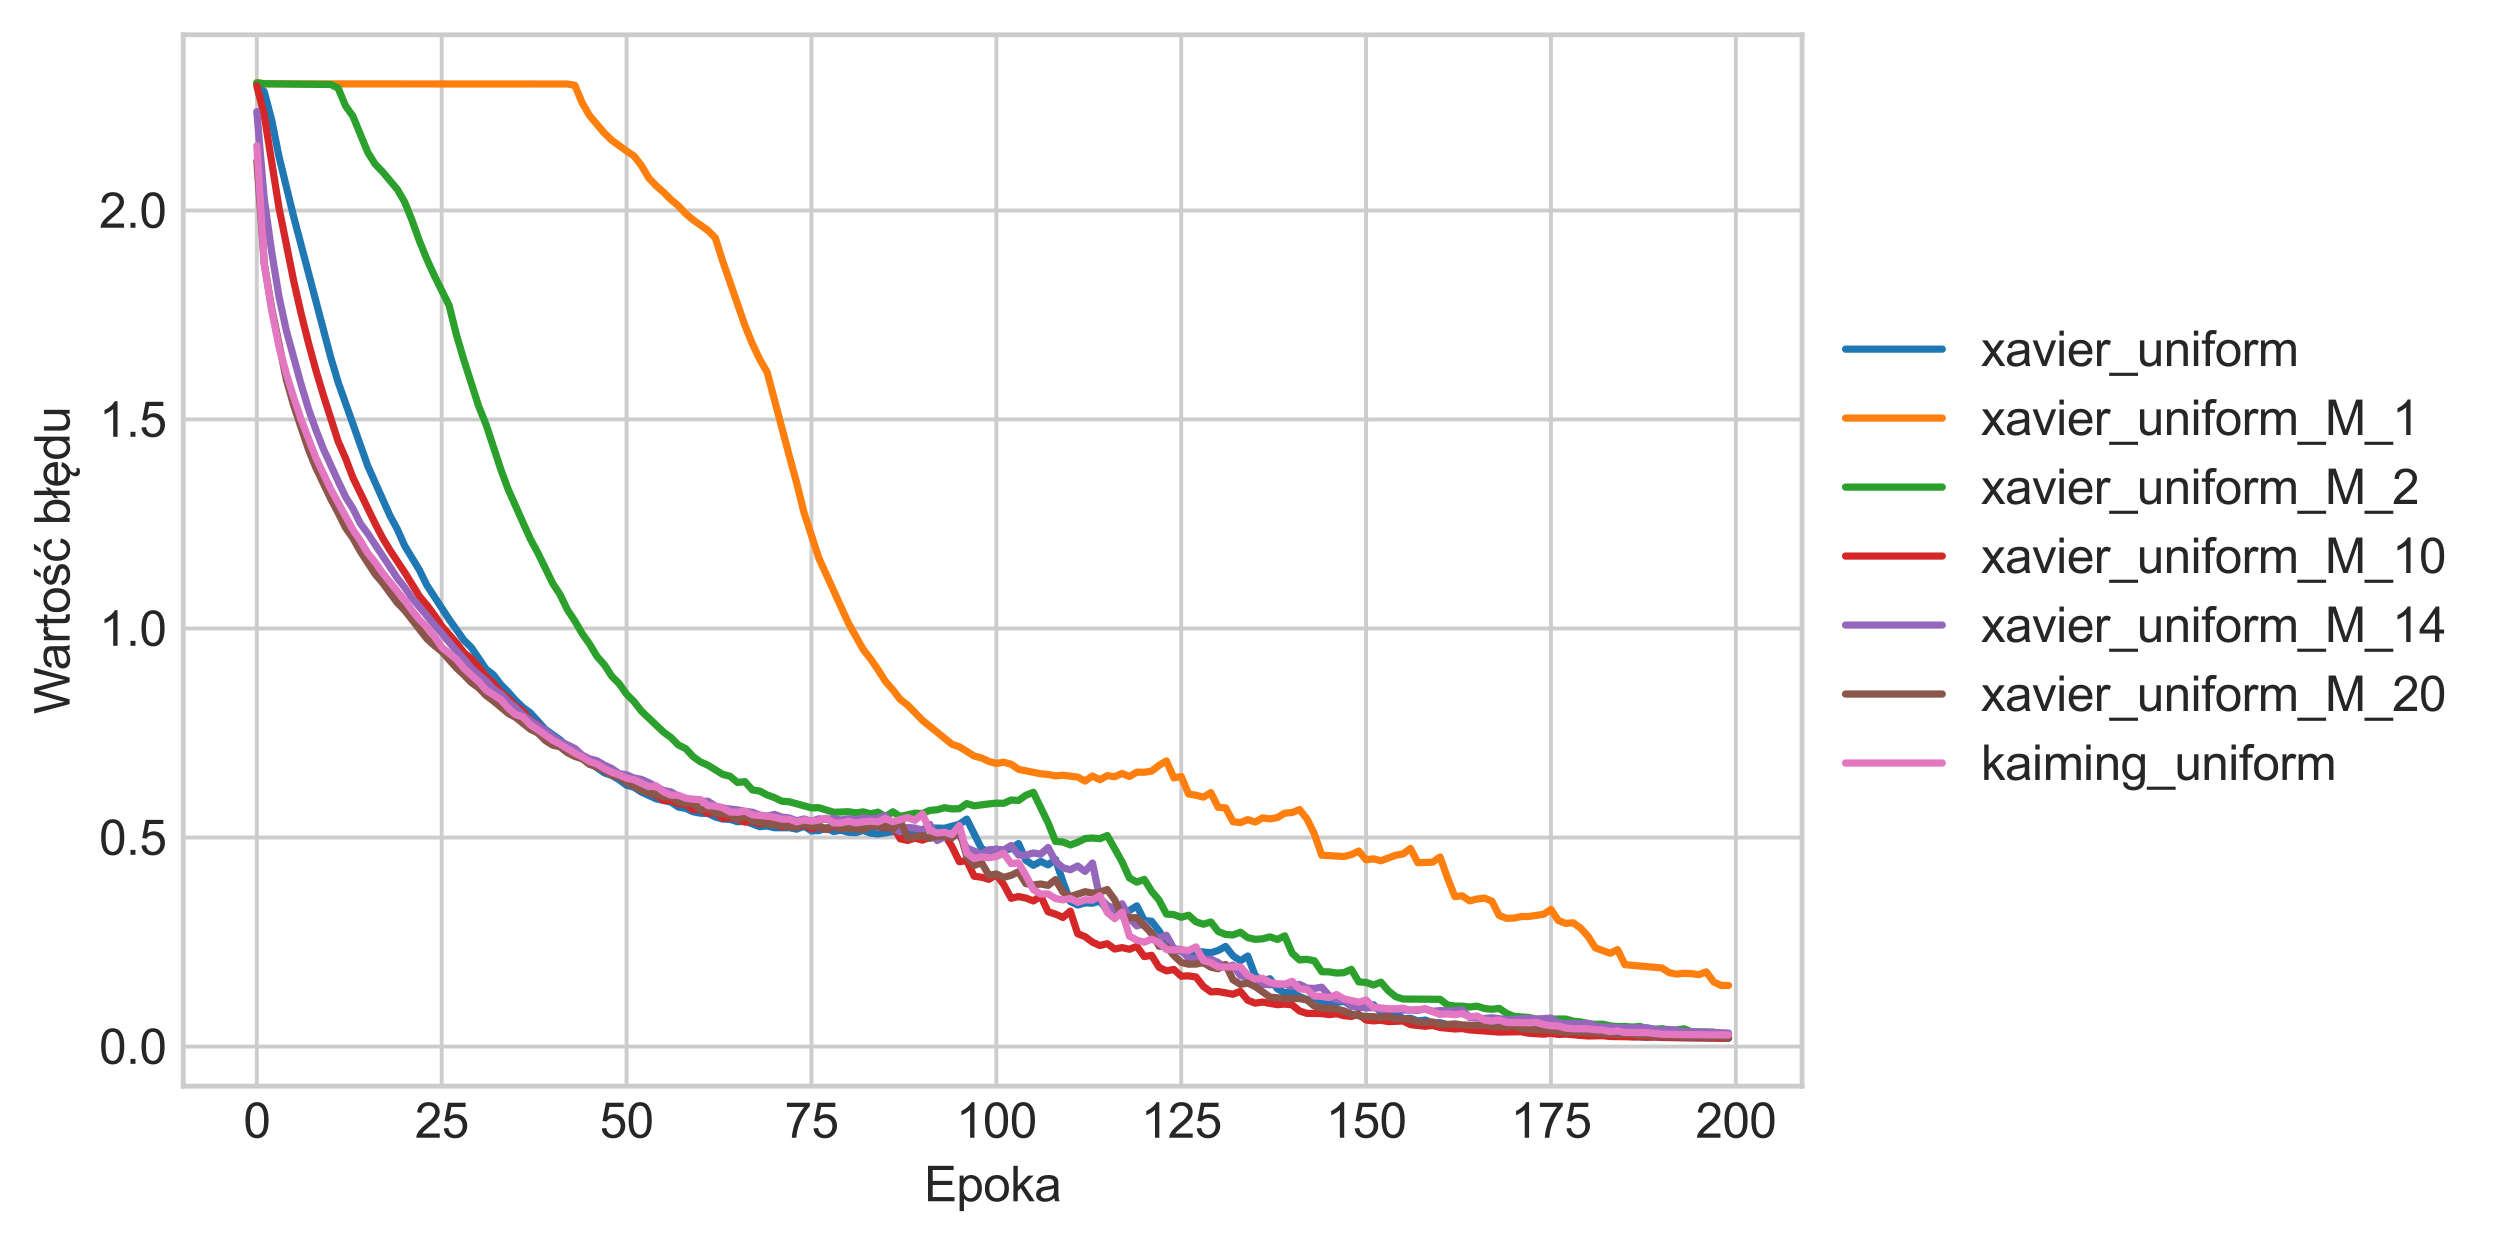 <?xml version="1.0" encoding="utf-8" standalone="no"?>
<!DOCTYPE svg PUBLIC "-//W3C//DTD SVG 1.1//EN"
  "http://www.w3.org/Graphics/SVG/1.1/DTD/svg11.dtd">
<svg xmlns:xlink="http://www.w3.org/1999/xlink" width="517.047pt" height="257.631pt" viewBox="0 0 517.047 257.631" xmlns="http://www.w3.org/2000/svg" version="1.1">
 <defs>
  <style type="text/css">*{stroke-linejoin: round; stroke-linecap: butt}</style>
 </defs>
 <g id="figure_1">
  <g id="patch_1">
   <path d="M 0 257.631 
L 517.047 257.631 
L 517.047 0 
L 0 0 
z
" style="fill: #ffffff"/>
  </g>
  <g id="axes_1">
   <g id="patch_2">
    <path d="M 37.897 224.64 
L 372.697 224.64 
L 372.697 7.2 
L 37.897 7.2 
z
" style="fill: #ffffff"/>
   </g>
   <g id="matplotlib.axis_1">
    <g id="xtick_1">
     <g id="line2d_1">
      <path d="M 53.115 224.64 
L 53.115 7.2 
" clip-path="url(#p5c9b61a494)" style="fill: none; stroke: #cccccc; stroke-width: 0.8; stroke-linecap: round"/>
     </g>
     <g id="line2d_2"/>
     <g id="text_1">
      <!-- 0 -->
      <g style="fill: #262626" transform="translate(50.335 235.298)scale(0.1 -0.1)">
       <defs>
        <path id="ArialMT-30" d="M 266 2259 
Q 266 3072 433 3567 
Q 600 4063 929 4331 
Q 1259 4600 1759 4600 
Q 2128 4600 2406 4451 
Q 2684 4303 2865 4023 
Q 3047 3744 3150 3342 
Q 3253 2941 3253 2259 
Q 3253 1453 3087 958 
Q 2922 463 2592 192 
Q 2263 -78 1759 -78 
Q 1097 -78 719 397 
Q 266 969 266 2259 
z
M 844 2259 
Q 844 1131 1108 757 
Q 1372 384 1759 384 
Q 2147 384 2411 759 
Q 2675 1134 2675 2259 
Q 2675 3391 2411 3762 
Q 2147 4134 1753 4134 
Q 1366 4134 1134 3806 
Q 844 3388 844 2259 
z
" transform="scale(0.016)"/>
       </defs>
       <use xlink:href="#ArialMT-30"/>
      </g>
     </g>
    </g>
    <g id="xtick_2">
     <g id="line2d_3">
      <path d="M 91.352 224.64 
L 91.352 7.2 
" clip-path="url(#p5c9b61a494)" style="fill: none; stroke: #cccccc; stroke-width: 0.8; stroke-linecap: round"/>
     </g>
     <g id="line2d_4"/>
     <g id="text_2">
      <!-- 25 -->
      <g style="fill: #262626" transform="translate(85.791 235.298)scale(0.1 -0.1)">
       <defs>
        <path id="ArialMT-32" d="M 3222 541 
L 3222 0 
L 194 0 
Q 188 203 259 391 
Q 375 700 629 1000 
Q 884 1300 1366 1694 
Q 2113 2306 2375 2664 
Q 2638 3022 2638 3341 
Q 2638 3675 2398 3904 
Q 2159 4134 1775 4134 
Q 1369 4134 1125 3890 
Q 881 3647 878 3216 
L 300 3275 
Q 359 3922 746 4261 
Q 1134 4600 1788 4600 
Q 2447 4600 2831 4234 
Q 3216 3869 3216 3328 
Q 3216 3053 3103 2787 
Q 2991 2522 2730 2228 
Q 2469 1934 1863 1422 
Q 1356 997 1212 845 
Q 1069 694 975 541 
L 3222 541 
z
" transform="scale(0.016)"/>
        <path id="ArialMT-35" d="M 266 1200 
L 856 1250 
Q 922 819 1161 601 
Q 1400 384 1738 384 
Q 2144 384 2425 690 
Q 2706 997 2706 1503 
Q 2706 1984 2436 2262 
Q 2166 2541 1728 2541 
Q 1456 2541 1237 2417 
Q 1019 2294 894 2097 
L 366 2166 
L 809 4519 
L 3088 4519 
L 3088 3981 
L 1259 3981 
L 1013 2750 
Q 1425 3038 1878 3038 
Q 2478 3038 2890 2622 
Q 3303 2206 3303 1553 
Q 3303 931 2941 478 
Q 2500 -78 1738 -78 
Q 1113 -78 717 272 
Q 322 622 266 1200 
z
" transform="scale(0.016)"/>
       </defs>
       <use xlink:href="#ArialMT-32"/>
       <use xlink:href="#ArialMT-35" x="55.615"/>
      </g>
     </g>
    </g>
    <g id="xtick_3">
     <g id="line2d_5">
      <path d="M 129.588 224.64 
L 129.588 7.2 
" clip-path="url(#p5c9b61a494)" style="fill: none; stroke: #cccccc; stroke-width: 0.8; stroke-linecap: round"/>
     </g>
     <g id="line2d_6"/>
     <g id="text_3">
      <!-- 50 -->
      <g style="fill: #262626" transform="translate(124.027 235.298)scale(0.1 -0.1)">
       <use xlink:href="#ArialMT-35"/>
       <use xlink:href="#ArialMT-30" x="55.615"/>
      </g>
     </g>
    </g>
    <g id="xtick_4">
     <g id="line2d_7">
      <path d="M 167.825 224.64 
L 167.825 7.2 
" clip-path="url(#p5c9b61a494)" style="fill: none; stroke: #cccccc; stroke-width: 0.8; stroke-linecap: round"/>
     </g>
     <g id="line2d_8"/>
     <g id="text_4">
      <!-- 75 -->
      <g style="fill: #262626" transform="translate(162.264 235.298)scale(0.1 -0.1)">
       <defs>
        <path id="ArialMT-37" d="M 303 3981 
L 303 4522 
L 3269 4522 
L 3269 4084 
Q 2831 3619 2401 2847 
Q 1972 2075 1738 1259 
Q 1569 684 1522 0 
L 944 0 
Q 953 541 1156 1306 
Q 1359 2072 1739 2783 
Q 2119 3494 2547 3981 
L 303 3981 
z
" transform="scale(0.016)"/>
       </defs>
       <use xlink:href="#ArialMT-37"/>
       <use xlink:href="#ArialMT-35" x="55.615"/>
      </g>
     </g>
    </g>
    <g id="xtick_5">
     <g id="line2d_9">
      <path d="M 206.062 224.64 
L 206.062 7.2 
" clip-path="url(#p5c9b61a494)" style="fill: none; stroke: #cccccc; stroke-width: 0.8; stroke-linecap: round"/>
     </g>
     <g id="line2d_10"/>
     <g id="text_5">
      <!-- 100 -->
      <g style="fill: #262626" transform="translate(197.72 235.298)scale(0.1 -0.1)">
       <defs>
        <path id="ArialMT-31" d="M 2384 0 
L 1822 0 
L 1822 3584 
Q 1619 3391 1289 3197 
Q 959 3003 697 2906 
L 697 3450 
Q 1169 3672 1522 3987 
Q 1875 4303 2022 4600 
L 2384 4600 
L 2384 0 
z
" transform="scale(0.016)"/>
       </defs>
       <use xlink:href="#ArialMT-31"/>
       <use xlink:href="#ArialMT-30" x="55.615"/>
       <use xlink:href="#ArialMT-30" x="111.23"/>
      </g>
     </g>
    </g>
    <g id="xtick_6">
     <g id="line2d_11">
      <path d="M 244.298 224.64 
L 244.298 7.2 
" clip-path="url(#p5c9b61a494)" style="fill: none; stroke: #cccccc; stroke-width: 0.8; stroke-linecap: round"/>
     </g>
     <g id="line2d_12"/>
     <g id="text_6">
      <!-- 125 -->
      <g style="fill: #262626" transform="translate(235.957 235.298)scale(0.1 -0.1)">
       <use xlink:href="#ArialMT-31"/>
       <use xlink:href="#ArialMT-32" x="55.615"/>
       <use xlink:href="#ArialMT-35" x="111.23"/>
      </g>
     </g>
    </g>
    <g id="xtick_7">
     <g id="line2d_13">
      <path d="M 282.535 224.64 
L 282.535 7.2 
" clip-path="url(#p5c9b61a494)" style="fill: none; stroke: #cccccc; stroke-width: 0.8; stroke-linecap: round"/>
     </g>
     <g id="line2d_14"/>
     <g id="text_7">
      <!-- 150 -->
      <g style="fill: #262626" transform="translate(274.193 235.298)scale(0.1 -0.1)">
       <use xlink:href="#ArialMT-31"/>
       <use xlink:href="#ArialMT-35" x="55.615"/>
       <use xlink:href="#ArialMT-30" x="111.23"/>
      </g>
     </g>
    </g>
    <g id="xtick_8">
     <g id="line2d_15">
      <path d="M 320.772 224.64 
L 320.772 7.2 
" clip-path="url(#p5c9b61a494)" style="fill: none; stroke: #cccccc; stroke-width: 0.8; stroke-linecap: round"/>
     </g>
     <g id="line2d_16"/>
     <g id="text_8">
      <!-- 175 -->
      <g style="fill: #262626" transform="translate(312.43 235.298)scale(0.1 -0.1)">
       <use xlink:href="#ArialMT-31"/>
       <use xlink:href="#ArialMT-37" x="55.615"/>
       <use xlink:href="#ArialMT-35" x="111.23"/>
      </g>
     </g>
    </g>
    <g id="xtick_9">
     <g id="line2d_17">
      <path d="M 359.008 224.64 
L 359.008 7.2 
" clip-path="url(#p5c9b61a494)" style="fill: none; stroke: #cccccc; stroke-width: 0.8; stroke-linecap: round"/>
     </g>
     <g id="line2d_18"/>
     <g id="text_9">
      <!-- 200 -->
      <g style="fill: #262626" transform="translate(350.667 235.298)scale(0.1 -0.1)">
       <use xlink:href="#ArialMT-32"/>
       <use xlink:href="#ArialMT-30" x="55.615"/>
       <use xlink:href="#ArialMT-30" x="111.23"/>
      </g>
     </g>
    </g>
    <g id="text_10">
     <!-- Epoka -->
     <g style="fill: #262626" transform="translate(191.12 248.443)scale(0.1 -0.1)">
      <defs>
       <path id="ArialMT-45" d="M 506 0 
L 506 4581 
L 3819 4581 
L 3819 4041 
L 1113 4041 
L 1113 2638 
L 3647 2638 
L 3647 2100 
L 1113 2100 
L 1113 541 
L 3925 541 
L 3925 0 
L 506 0 
z
" transform="scale(0.016)"/>
       <path id="ArialMT-70" d="M 422 -1272 
L 422 3319 
L 934 3319 
L 934 2888 
Q 1116 3141 1344 3267 
Q 1572 3394 1897 3394 
Q 2322 3394 2647 3175 
Q 2972 2956 3137 2557 
Q 3303 2159 3303 1684 
Q 3303 1175 3120 767 
Q 2938 359 2589 142 
Q 2241 -75 1856 -75 
Q 1575 -75 1351 44 
Q 1128 163 984 344 
L 984 -1272 
L 422 -1272 
z
M 931 1641 
Q 931 1000 1190 694 
Q 1450 388 1819 388 
Q 2194 388 2461 705 
Q 2728 1022 2728 1688 
Q 2728 2322 2467 2637 
Q 2206 2953 1844 2953 
Q 1484 2953 1207 2617 
Q 931 2281 931 1641 
z
" transform="scale(0.016)"/>
       <path id="ArialMT-6f" d="M 213 1659 
Q 213 2581 725 3025 
Q 1153 3394 1769 3394 
Q 2453 3394 2887 2945 
Q 3322 2497 3322 1706 
Q 3322 1066 3130 698 
Q 2938 331 2570 128 
Q 2203 -75 1769 -75 
Q 1072 -75 642 372 
Q 213 819 213 1659 
z
M 791 1659 
Q 791 1022 1069 705 
Q 1347 388 1769 388 
Q 2188 388 2466 706 
Q 2744 1025 2744 1678 
Q 2744 2294 2464 2611 
Q 2184 2928 1769 2928 
Q 1347 2928 1069 2612 
Q 791 2297 791 1659 
z
" transform="scale(0.016)"/>
       <path id="ArialMT-6b" d="M 425 0 
L 425 4581 
L 988 4581 
L 988 1969 
L 2319 3319 
L 3047 3319 
L 1778 2088 
L 3175 0 
L 2481 0 
L 1384 1697 
L 988 1316 
L 988 0 
L 425 0 
z
" transform="scale(0.016)"/>
       <path id="ArialMT-61" d="M 2588 409 
Q 2275 144 1986 34 
Q 1697 -75 1366 -75 
Q 819 -75 525 192 
Q 231 459 231 875 
Q 231 1119 342 1320 
Q 453 1522 633 1644 
Q 813 1766 1038 1828 
Q 1203 1872 1538 1913 
Q 2219 1994 2541 2106 
Q 2544 2222 2544 2253 
Q 2544 2597 2384 2738 
Q 2169 2928 1744 2928 
Q 1347 2928 1158 2789 
Q 969 2650 878 2297 
L 328 2372 
Q 403 2725 575 2942 
Q 747 3159 1072 3276 
Q 1397 3394 1825 3394 
Q 2250 3394 2515 3294 
Q 2781 3194 2906 3042 
Q 3031 2891 3081 2659 
Q 3109 2516 3109 2141 
L 3109 1391 
Q 3109 606 3145 398 
Q 3181 191 3288 0 
L 2700 0 
Q 2613 175 2588 409 
z
M 2541 1666 
Q 2234 1541 1622 1453 
Q 1275 1403 1131 1340 
Q 988 1278 909 1158 
Q 831 1038 831 891 
Q 831 666 1001 516 
Q 1172 366 1500 366 
Q 1825 366 2078 508 
Q 2331 650 2450 897 
Q 2541 1088 2541 1459 
L 2541 1666 
z
" transform="scale(0.016)"/>
      </defs>
      <use xlink:href="#ArialMT-45"/>
      <use xlink:href="#ArialMT-70" x="66.699"/>
      <use xlink:href="#ArialMT-6f" x="122.314"/>
      <use xlink:href="#ArialMT-6b" x="177.93"/>
      <use xlink:href="#ArialMT-61" x="227.93"/>
     </g>
    </g>
   </g>
   <g id="matplotlib.axis_2">
    <g id="ytick_1">
     <g id="line2d_19">
      <path d="M 37.897 216.443 
L 372.697 216.443 
" clip-path="url(#p5c9b61a494)" style="fill: none; stroke: #cccccc; stroke-width: 0.8; stroke-linecap: round"/>
     </g>
     <g id="line2d_20"/>
     <g id="text_11">
      <!-- 0.0 -->
      <g style="fill: #262626" transform="translate(20.497 220.022)scale(0.1 -0.1)">
       <defs>
        <path id="ArialMT-2e" d="M 581 0 
L 581 641 
L 1222 641 
L 1222 0 
L 581 0 
z
" transform="scale(0.016)"/>
       </defs>
       <use xlink:href="#ArialMT-30"/>
       <use xlink:href="#ArialMT-2e" x="55.615"/>
       <use xlink:href="#ArialMT-30" x="83.398"/>
      </g>
     </g>
    </g>
    <g id="ytick_2">
     <g id="line2d_21">
      <path d="M 37.897 173.213 
L 372.697 173.213 
" clip-path="url(#p5c9b61a494)" style="fill: none; stroke: #cccccc; stroke-width: 0.8; stroke-linecap: round"/>
     </g>
     <g id="line2d_22"/>
     <g id="text_12">
      <!-- 0.5 -->
      <g style="fill: #262626" transform="translate(20.497 176.792)scale(0.1 -0.1)">
       <use xlink:href="#ArialMT-30"/>
       <use xlink:href="#ArialMT-2e" x="55.615"/>
       <use xlink:href="#ArialMT-35" x="83.398"/>
      </g>
     </g>
    </g>
    <g id="ytick_3">
     <g id="line2d_23">
      <path d="M 37.897 129.983 
L 372.697 129.983 
" clip-path="url(#p5c9b61a494)" style="fill: none; stroke: #cccccc; stroke-width: 0.8; stroke-linecap: round"/>
     </g>
     <g id="line2d_24"/>
     <g id="text_13">
      <!-- 1.0 -->
      <g style="fill: #262626" transform="translate(20.497 133.562)scale(0.1 -0.1)">
       <use xlink:href="#ArialMT-31"/>
       <use xlink:href="#ArialMT-2e" x="55.615"/>
       <use xlink:href="#ArialMT-30" x="83.398"/>
      </g>
     </g>
    </g>
    <g id="ytick_4">
     <g id="line2d_25">
      <path d="M 37.897 86.753 
L 372.697 86.753 
" clip-path="url(#p5c9b61a494)" style="fill: none; stroke: #cccccc; stroke-width: 0.8; stroke-linecap: round"/>
     </g>
     <g id="line2d_26"/>
     <g id="text_14">
      <!-- 1.5 -->
      <g style="fill: #262626" transform="translate(20.497 90.332)scale(0.1 -0.1)">
       <use xlink:href="#ArialMT-31"/>
       <use xlink:href="#ArialMT-2e" x="55.615"/>
       <use xlink:href="#ArialMT-35" x="83.398"/>
      </g>
     </g>
    </g>
    <g id="ytick_5">
     <g id="line2d_27">
      <path d="M 37.897 43.523 
L 372.697 43.523 
" clip-path="url(#p5c9b61a494)" style="fill: none; stroke: #cccccc; stroke-width: 0.8; stroke-linecap: round"/>
     </g>
     <g id="line2d_28"/>
     <g id="text_15">
      <!-- 2.0 -->
      <g style="fill: #262626" transform="translate(20.497 47.102)scale(0.1 -0.1)">
       <use xlink:href="#ArialMT-32"/>
       <use xlink:href="#ArialMT-2e" x="55.615"/>
       <use xlink:href="#ArialMT-30" x="83.398"/>
      </g>
     </g>
    </g>
    <g id="text_16">
     <!-- Wartość błędu -->
     <g style="fill: #262626" transform="translate(14.397 147.689)rotate(-90)scale(0.1 -0.1)">
      <defs>
       <path id="ArialMT-57" d="M 1294 0 
L 78 4581 
L 700 4581 
L 1397 1578 
Q 1509 1106 1591 641 
Q 1766 1375 1797 1488 
L 2669 4581 
L 3400 4581 
L 4056 2263 
Q 4303 1400 4413 641 
Q 4500 1075 4641 1638 
L 5359 4581 
L 5969 4581 
L 4713 0 
L 4128 0 
L 3163 3491 
Q 3041 3928 3019 4028 
Q 2947 3713 2884 3491 
L 1913 0 
L 1294 0 
z
" transform="scale(0.016)"/>
       <path id="ArialMT-72" d="M 416 0 
L 416 3319 
L 922 3319 
L 922 2816 
Q 1116 3169 1280 3281 
Q 1444 3394 1641 3394 
Q 1925 3394 2219 3213 
L 2025 2691 
Q 1819 2813 1613 2813 
Q 1428 2813 1281 2702 
Q 1134 2591 1072 2394 
Q 978 2094 978 1738 
L 978 0 
L 416 0 
z
" transform="scale(0.016)"/>
       <path id="ArialMT-74" d="M 1650 503 
L 1731 6 
Q 1494 -44 1306 -44 
Q 1000 -44 831 53 
Q 663 150 594 308 
Q 525 466 525 972 
L 525 2881 
L 113 2881 
L 113 3319 
L 525 3319 
L 525 4141 
L 1084 4478 
L 1084 3319 
L 1650 3319 
L 1650 2881 
L 1084 2881 
L 1084 941 
Q 1084 700 1114 631 
Q 1144 563 1211 522 
Q 1278 481 1403 481 
Q 1497 481 1650 503 
z
" transform="scale(0.016)"/>
       <path id="ArialMT-15b" d="M 197 991 
L 753 1078 
Q 800 744 1014 566 
Q 1228 388 1613 388 
Q 2000 388 2187 545 
Q 2375 703 2375 916 
Q 2375 1106 2209 1216 
Q 2094 1291 1634 1406 
Q 1016 1563 777 1677 
Q 538 1791 414 1992 
Q 291 2194 291 2438 
Q 291 2659 392 2848 
Q 494 3038 669 3163 
Q 800 3259 1026 3326 
Q 1253 3394 1513 3394 
Q 1903 3394 2198 3281 
Q 2494 3169 2634 2976 
Q 2775 2784 2828 2463 
L 2278 2388 
Q 2241 2644 2061 2787 
Q 1881 2931 1553 2931 
Q 1166 2931 1000 2803 
Q 834 2675 834 2503 
Q 834 2394 903 2306 
Q 972 2216 1119 2156 
Q 1203 2125 1616 2013 
Q 2213 1853 2448 1751 
Q 2684 1650 2818 1456 
Q 2953 1263 2953 975 
Q 2953 694 2789 445 
Q 2625 197 2315 61 
Q 2006 -75 1616 -75 
Q 969 -75 630 194 
Q 291 463 197 991 
z
M 1231 3731 
L 1647 4606 
L 2384 4606 
L 1697 3731 
L 1231 3731 
z
" transform="scale(0.016)"/>
       <path id="ArialMT-107" d="M 2588 1216 
L 3141 1144 
Q 3050 572 2676 248 
Q 2303 -75 1759 -75 
Q 1078 -75 664 370 
Q 250 816 250 1647 
Q 250 2184 428 2587 
Q 606 2991 970 3192 
Q 1334 3394 1763 3394 
Q 2303 3394 2647 3120 
Q 2991 2847 3088 2344 
L 2541 2259 
Q 2463 2594 2264 2762 
Q 2066 2931 1784 2931 
Q 1359 2931 1093 2626 
Q 828 2322 828 1663 
Q 828 994 1084 691 
Q 1341 388 1753 388 
Q 2084 388 2306 591 
Q 2528 794 2588 1216 
z
M 1325 3731 
L 1741 4606 
L 2478 4606 
L 1791 3731 
L 1325 3731 
z
" transform="scale(0.016)"/>
       <path id="ArialMT-20" transform="scale(0.016)"/>
       <path id="ArialMT-62" d="M 941 0 
L 419 0 
L 419 4581 
L 981 4581 
L 981 2947 
Q 1338 3394 1891 3394 
Q 2197 3394 2470 3270 
Q 2744 3147 2920 2923 
Q 3097 2700 3197 2384 
Q 3297 2069 3297 1709 
Q 3297 856 2875 390 
Q 2453 -75 1863 -75 
Q 1275 -75 941 416 
L 941 0 
z
M 934 1684 
Q 934 1088 1097 822 
Q 1363 388 1816 388 
Q 2184 388 2453 708 
Q 2722 1028 2722 1663 
Q 2722 2313 2464 2622 
Q 2206 2931 1841 2931 
Q 1472 2931 1203 2611 
Q 934 2291 934 1684 
z
" transform="scale(0.016)"/>
       <path id="ArialMT-142" d="M 416 1794 
L 9 1450 
L 9 1944 
L 416 2288 
L 416 4581 
L 975 4581 
L 975 2763 
L 1397 3122 
L 1397 2631 
L 975 2272 
L 975 0 
L 416 0 
L 416 1794 
z
" transform="scale(0.016)"/>
       <path id="ArialMT-119" d="M 2694 1069 
L 3275 997 
Q 3138 488 2766 206 
Q 2394 -75 1816 -75 
Q 1088 -75 661 373 
Q 234 822 234 1631 
Q 234 2469 665 2931 
Q 1097 3394 1784 3394 
Q 2450 3394 2872 2941 
Q 3294 2488 3294 1666 
Q 3294 1616 3291 1516 
L 816 1516 
Q 847 969 1125 678 
Q 1403 388 1819 388 
Q 2128 388 2347 550 
Q 2566 713 2694 1069 
z
M 847 1978 
L 2700 1978 
Q 2663 2397 2488 2606 
Q 2219 2931 1791 2931 
Q 1403 2931 1139 2672 
Q 875 2413 847 1978 
z
M 2297 0 
Q 2119 -109 2020 -270 
Q 1922 -431 1922 -597 
Q 1922 -728 1994 -818 
Q 2066 -909 2228 -909 
Q 2300 -909 2375 -889 
Q 2450 -869 2513 -834 
L 2513 -1234 
Q 2284 -1344 2088 -1344 
Q 1928 -1344 1809 -1298 
Q 1691 -1253 1611 -1173 
Q 1531 -1094 1492 -991 
Q 1453 -888 1453 -769 
Q 1453 -569 1565 -367 
Q 1678 -166 1884 0 
L 2297 0 
z
" transform="scale(0.016)"/>
       <path id="ArialMT-64" d="M 2575 0 
L 2575 419 
Q 2259 -75 1647 -75 
Q 1250 -75 917 144 
Q 584 363 401 755 
Q 219 1147 219 1656 
Q 219 2153 384 2558 
Q 550 2963 881 3178 
Q 1213 3394 1622 3394 
Q 1922 3394 2156 3267 
Q 2391 3141 2538 2938 
L 2538 4581 
L 3097 4581 
L 3097 0 
L 2575 0 
z
M 797 1656 
Q 797 1019 1065 703 
Q 1334 388 1700 388 
Q 2069 388 2326 689 
Q 2584 991 2584 1609 
Q 2584 2291 2321 2609 
Q 2059 2928 1675 2928 
Q 1300 2928 1048 2622 
Q 797 2316 797 1656 
z
" transform="scale(0.016)"/>
       <path id="ArialMT-75" d="M 2597 0 
L 2597 488 
Q 2209 -75 1544 -75 
Q 1250 -75 995 37 
Q 741 150 617 320 
Q 494 491 444 738 
Q 409 903 409 1263 
L 409 3319 
L 972 3319 
L 972 1478 
Q 972 1038 1006 884 
Q 1059 663 1231 536 
Q 1403 409 1656 409 
Q 1909 409 2131 539 
Q 2353 669 2445 892 
Q 2538 1116 2538 1541 
L 2538 3319 
L 3100 3319 
L 3100 0 
L 2597 0 
z
" transform="scale(0.016)"/>
      </defs>
      <use xlink:href="#ArialMT-57"/>
      <use xlink:href="#ArialMT-61" x="90.635"/>
      <use xlink:href="#ArialMT-72" x="146.25"/>
      <use xlink:href="#ArialMT-74" x="179.551"/>
      <use xlink:href="#ArialMT-6f" x="207.334"/>
      <use xlink:href="#ArialMT-15b" x="262.949"/>
      <use xlink:href="#ArialMT-107" x="312.949"/>
      <use xlink:href="#ArialMT-20" x="362.949"/>
      <use xlink:href="#ArialMT-62" x="390.732"/>
      <use xlink:href="#ArialMT-142" x="446.348"/>
      <use xlink:href="#ArialMT-119" x="468.564"/>
      <use xlink:href="#ArialMT-64" x="524.18"/>
      <use xlink:href="#ArialMT-75" x="579.795"/>
     </g>
    </g>
   </g>
   <g id="line2d_29">
    <path d="M 53.115 17.245 
L 54.645 18.961 
L 56.174 24.739 
L 57.703 32.41 
L 60.762 44.93 
L 68.41 73.957 
L 69.939 79.074 
L 76.057 96.358 
L 80.645 106.634 
L 82.175 109.464 
L 83.704 112.896 
L 86.763 117.943 
L 88.293 121.059 
L 92.881 128.081 
L 95.94 132.397 
L 97.47 133.913 
L 100.528 138.408 
L 102.058 139.58 
L 103.587 141.595 
L 105.117 143.138 
L 106.646 144.87 
L 108.176 146.317 
L 109.705 147.459 
L 112.764 150.841 
L 115.823 153.017 
L 118.882 155.812 
L 120.412 156.618 
L 125 159.85 
L 126.529 160.375 
L 128.059 161.269 
L 129.588 162.407 
L 131.118 162.805 
L 132.647 163.813 
L 135.706 165.214 
L 138.765 165.885 
L 140.295 166.911 
L 141.824 167.192 
L 143.354 167.895 
L 144.883 168.182 
L 146.412 168.25 
L 147.942 168.955 
L 149.471 169.395 
L 151.001 169.457 
L 152.53 169.955 
L 154.06 169.822 
L 157.119 170.974 
L 158.648 170.83 
L 160.178 171.191 
L 163.237 171.178 
L 164.766 171.485 
L 166.296 170.871 
L 167.825 171.828 
L 169.354 171.795 
L 170.884 171.247 
L 172.413 171.97 
L 173.943 171.69 
L 175.472 172.138 
L 177.002 172.207 
L 178.531 171.734 
L 180.061 172.315 
L 181.59 172.492 
L 184.649 172.002 
L 186.179 172.054 
L 187.708 172.394 
L 189.237 171.762 
L 190.767 171.747 
L 192.296 171.242 
L 195.355 171.295 
L 198.414 170.463 
L 199.944 169.414 
L 203.003 175.516 
L 204.532 176.163 
L 206.062 175.624 
L 207.591 175.873 
L 209.121 175.502 
L 210.65 174.47 
L 212.179 177.928 
L 213.709 178.957 
L 215.238 178.166 
L 216.768 178.876 
L 218.297 177.751 
L 219.827 182.34 
L 221.356 186.438 
L 222.886 187.167 
L 224.415 186.737 
L 225.945 186.796 
L 227.474 186.359 
L 229.004 188.24 
L 230.533 188.791 
L 232.063 189.014 
L 233.592 188.303 
L 235.121 187.352 
L 236.651 190.373 
L 238.18 190.534 
L 239.71 192.535 
L 241.239 194.836 
L 242.769 196.232 
L 244.298 196.761 
L 245.828 197.055 
L 247.357 196.733 
L 250.416 197.046 
L 251.946 196.57 
L 253.475 195.75 
L 255.005 197.68 
L 256.534 198.707 
L 258.063 197.727 
L 259.593 201.796 
L 261.122 202.86 
L 262.652 202.425 
L 264.181 204.505 
L 265.711 205.331 
L 267.24 205.095 
L 268.77 206.128 
L 270.299 206.724 
L 271.829 206.438 
L 273.358 207.08 
L 276.417 207.333 
L 277.946 207.08 
L 279.476 208.032 
L 281.005 208.434 
L 282.535 208.183 
L 284.064 207.8 
L 285.594 209.359 
L 287.123 209.62 
L 288.653 209.358 
L 290.182 210.739 
L 291.712 210.589 
L 293.241 211.157 
L 294.771 210.966 
L 296.3 211.569 
L 297.83 211.511 
L 299.359 211.923 
L 302.418 212.3 
L 303.947 212.194 
L 305.477 212.353 
L 308.536 212.41 
L 310.065 212.292 
L 311.595 212.775 
L 313.124 213.035 
L 316.183 213.145 
L 319.242 213.481 
L 320.772 213.413 
L 325.36 213.774 
L 326.889 214.085 
L 328.419 213.822 
L 331.478 214.036 
L 333.007 214.168 
L 334.537 214.103 
L 337.596 214.416 
L 339.125 214.411 
L 340.655 214.538 
L 342.184 214.396 
L 343.714 214.577 
L 357.479 214.744 
L 357.479 214.744 
" clip-path="url(#p5c9b61a494)" style="fill: none; stroke: #1f77b4; stroke-width: 1.5; stroke-linecap: round"/>
   </g>
   <g id="line2d_30">
    <path d="M 53.115 17.084 
L 54.645 17.311 
L 62.292 17.347 
L 117.353 17.374 
L 118.882 17.637 
L 120.412 21.294 
L 121.941 23.916 
L 125 27.534 
L 126.529 29.003 
L 129.588 31.235 
L 131.118 32.275 
L 132.647 34.214 
L 134.177 36.812 
L 135.706 38.421 
L 137.236 39.756 
L 138.765 41.288 
L 140.295 42.566 
L 141.824 44.196 
L 143.354 45.491 
L 146.412 47.648 
L 147.942 49.197 
L 149.471 54.021 
L 154.06 67.298 
L 155.589 71.076 
L 157.119 74.305 
L 158.648 76.953 
L 163.237 94.284 
L 164.766 99.874 
L 166.296 106.047 
L 169.354 115.436 
L 175.472 128.888 
L 178.531 134.332 
L 180.061 136.294 
L 181.59 138.486 
L 183.12 140.926 
L 184.649 142.666 
L 186.179 144.659 
L 187.708 145.818 
L 190.767 148.974 
L 196.885 153.924 
L 198.414 154.449 
L 201.473 156.355 
L 203.003 156.759 
L 204.532 157.486 
L 206.062 157.891 
L 207.591 157.644 
L 209.121 158.056 
L 210.65 159.115 
L 215.238 160.033 
L 216.768 160.179 
L 218.297 160.465 
L 219.827 160.333 
L 222.886 160.716 
L 224.415 161.533 
L 225.945 160.494 
L 227.474 161.264 
L 229.004 160.413 
L 230.533 160.634 
L 232.063 159.961 
L 233.592 160.593 
L 235.121 159.699 
L 236.651 159.719 
L 238.18 159.488 
L 239.71 158.293 
L 241.239 157.382 
L 242.769 160.88 
L 244.298 160.603 
L 245.828 164.207 
L 247.357 164.471 
L 248.887 164.857 
L 250.416 163.939 
L 251.946 166.97 
L 253.475 167.076 
L 255.005 169.943 
L 256.534 170.139 
L 258.063 169.505 
L 259.593 170.015 
L 261.122 169.148 
L 262.652 169.369 
L 264.181 169.082 
L 265.711 168.176 
L 267.24 168.047 
L 268.77 167.435 
L 270.299 169.35 
L 271.829 172.454 
L 273.358 176.877 
L 277.946 177.137 
L 279.476 176.751 
L 281.005 176.014 
L 282.535 177.833 
L 284.064 177.614 
L 285.594 178.026 
L 288.653 176.881 
L 290.182 176.597 
L 291.712 175.485 
L 293.241 178.424 
L 296.3 178.31 
L 297.83 177.245 
L 299.359 181.542 
L 300.888 185.417 
L 302.418 185.282 
L 303.947 186.303 
L 305.477 185.938 
L 307.006 185.739 
L 308.536 186.359 
L 310.065 189.342 
L 311.595 189.932 
L 313.124 189.878 
L 314.654 189.553 
L 316.183 189.55 
L 319.242 189.091 
L 320.772 188.1 
L 322.301 190.402 
L 323.83 190.978 
L 325.36 190.847 
L 326.889 191.945 
L 328.419 193.638 
L 329.948 196.033 
L 333.007 197.154 
L 334.537 196.409 
L 336.066 199.512 
L 343.714 200.198 
L 345.243 201.169 
L 346.772 201.462 
L 348.302 201.299 
L 349.831 201.363 
L 351.361 201.589 
L 352.89 200.999 
L 354.42 203.078 
L 355.949 203.815 
L 357.479 203.821 
L 357.479 203.821 
" clip-path="url(#p5c9b61a494)" style="fill: none; stroke: #ff7f0e; stroke-width: 1.5; stroke-linecap: round"/>
   </g>
   <g id="line2d_31">
    <path d="M 53.115 17.143 
L 54.645 17.327 
L 68.41 17.471 
L 69.939 18.236 
L 71.469 21.905 
L 72.998 24.055 
L 76.057 31.502 
L 77.587 33.949 
L 79.116 35.522 
L 82.175 39.177 
L 83.704 41.803 
L 85.234 45.63 
L 86.763 49.882 
L 88.293 53.651 
L 89.822 56.993 
L 92.881 63.162 
L 94.411 69.303 
L 95.94 74.465 
L 98.999 84.011 
L 100.528 87.809 
L 103.587 97.105 
L 105.117 101.247 
L 108.176 108.104 
L 109.705 111.515 
L 111.235 114.334 
L 114.294 120.617 
L 115.823 122.953 
L 117.353 126.109 
L 118.882 128.418 
L 120.412 131.051 
L 121.941 133.213 
L 123.47 135.762 
L 125 137.502 
L 126.529 139.867 
L 128.059 141.401 
L 129.588 143.564 
L 131.118 145.09 
L 132.647 147.057 
L 137.236 151.42 
L 138.765 152.518 
L 140.295 154.083 
L 141.824 154.835 
L 143.354 156.49 
L 144.883 157.582 
L 146.412 158.259 
L 149.471 160.154 
L 151.001 160.54 
L 152.53 161.831 
L 154.06 161.659 
L 155.589 163.37 
L 157.119 163.602 
L 158.648 164.405 
L 160.178 164.957 
L 161.707 165.705 
L 163.237 165.826 
L 166.296 166.655 
L 167.825 167.087 
L 169.354 167.042 
L 172.413 167.995 
L 175.472 167.879 
L 177.002 168.116 
L 178.531 167.911 
L 180.061 168.317 
L 181.59 167.968 
L 183.12 168.908 
L 184.649 167.895 
L 186.179 168.848 
L 189.237 168.183 
L 190.767 168.24 
L 192.296 167.603 
L 193.826 167.474 
L 195.355 167.052 
L 196.885 167.295 
L 198.414 167.251 
L 199.944 166.193 
L 201.473 166.658 
L 204.532 166.262 
L 206.062 166.107 
L 207.591 166.139 
L 209.121 165.462 
L 210.65 165.546 
L 212.179 164.468 
L 213.709 163.868 
L 216.768 170.175 
L 218.297 174.011 
L 219.827 174.141 
L 221.356 174.749 
L 222.886 174.188 
L 224.415 173.433 
L 225.945 173.312 
L 227.474 173.466 
L 229.004 172.804 
L 232.063 178.234 
L 233.592 181.584 
L 235.121 182.437 
L 236.651 181.874 
L 238.18 184.321 
L 239.71 186.157 
L 241.239 189.054 
L 242.769 189.158 
L 244.298 189.712 
L 245.828 189.292 
L 247.357 190.665 
L 248.887 191.143 
L 250.416 190.684 
L 251.946 192.643 
L 253.475 193.262 
L 255.005 193.361 
L 256.534 192.798 
L 258.063 193.923 
L 259.593 194.27 
L 261.122 194.168 
L 262.652 193.756 
L 264.181 194.296 
L 265.711 193.56 
L 267.24 197.149 
L 268.77 198.527 
L 270.299 198.409 
L 271.829 198.704 
L 273.358 200.969 
L 274.888 200.998 
L 276.417 201.247 
L 277.946 201.165 
L 279.476 200.479 
L 281.005 203.06 
L 282.535 203.196 
L 284.064 203.717 
L 285.594 203.135 
L 287.123 204.901 
L 288.653 206.128 
L 290.182 206.619 
L 297.83 206.68 
L 299.359 207.834 
L 300.888 208.077 
L 302.418 208.094 
L 303.947 208.265 
L 305.477 208.09 
L 307.006 208.573 
L 308.536 208.739 
L 310.065 208.553 
L 311.595 209.587 
L 313.124 210.208 
L 316.183 210.435 
L 317.713 210.774 
L 319.242 210.865 
L 322.301 210.743 
L 323.83 210.762 
L 325.36 211.199 
L 326.889 211.342 
L 328.419 211.709 
L 329.948 211.861 
L 331.478 211.813 
L 333.007 212.163 
L 334.537 212.328 
L 336.066 212.29 
L 337.596 212.431 
L 339.125 212.284 
L 340.655 212.715 
L 342.184 212.896 
L 343.714 212.749 
L 345.243 213.031 
L 346.772 213.018 
L 348.302 212.786 
L 349.831 213.389 
L 354.42 213.476 
L 355.949 213.836 
L 357.479 214.001 
L 357.479 214.001 
" clip-path="url(#p5c9b61a494)" style="fill: none; stroke: #2ca02c; stroke-width: 1.5; stroke-linecap: round"/>
   </g>
   <g id="line2d_32">
    <path d="M 53.115 17.753 
L 54.645 23.816 
L 57.703 42.992 
L 60.762 58.214 
L 62.292 64.935 
L 63.821 71.018 
L 65.351 76.639 
L 66.88 81.75 
L 69.939 91.29 
L 71.469 94.781 
L 72.998 98.805 
L 77.587 108.291 
L 79.116 111.243 
L 80.645 113.776 
L 83.704 118.4 
L 86.763 123.345 
L 88.293 125.146 
L 89.822 127.193 
L 91.352 129.488 
L 94.411 132.962 
L 95.94 134.978 
L 97.47 136.273 
L 98.999 137.994 
L 100.528 139.991 
L 102.058 141.36 
L 103.587 143.152 
L 105.117 144.455 
L 106.646 146.04 
L 108.176 147.11 
L 109.705 149.016 
L 111.235 149.833 
L 112.764 151.234 
L 115.823 153.621 
L 117.353 154.498 
L 121.941 157.858 
L 123.47 158.363 
L 126.529 160.213 
L 128.059 160.657 
L 129.588 161.705 
L 132.647 163.216 
L 134.177 163.953 
L 135.706 164.449 
L 137.236 165.519 
L 138.765 165.557 
L 140.295 166.237 
L 141.824 166.383 
L 143.354 167.423 
L 144.883 167.438 
L 146.412 168.189 
L 147.942 168.084 
L 149.471 169.226 
L 151.001 169.037 
L 152.53 169.451 
L 154.06 170.026 
L 155.589 169.74 
L 157.119 170.442 
L 158.648 169.724 
L 160.178 170.291 
L 161.707 171.022 
L 163.237 170.404 
L 164.766 171.048 
L 166.296 170.562 
L 167.825 171.38 
L 169.354 170.995 
L 170.884 171.563 
L 172.413 170.757 
L 173.943 171.391 
L 175.472 170.78 
L 177.002 171.037 
L 178.531 171.487 
L 180.061 170.791 
L 183.12 171.166 
L 184.649 170.724 
L 186.179 173.478 
L 187.708 173.818 
L 189.237 173.314 
L 190.767 173.747 
L 192.296 173.184 
L 193.826 173.301 
L 195.355 172.578 
L 196.885 175.089 
L 198.414 178.215 
L 199.944 177.999 
L 201.473 181.219 
L 203.003 181.43 
L 204.532 181.846 
L 206.062 180.904 
L 207.591 182.951 
L 209.121 185.783 
L 210.65 185.423 
L 212.179 185.735 
L 213.709 186.335 
L 215.238 185.333 
L 216.768 188.568 
L 218.297 189.056 
L 219.827 189.747 
L 221.356 188.445 
L 222.886 193.108 
L 224.415 193.722 
L 225.945 194.867 
L 227.474 195.551 
L 229.004 195.172 
L 230.533 196.28 
L 232.063 195.982 
L 233.592 196.328 
L 235.121 195.718 
L 236.651 197.834 
L 238.18 197.588 
L 239.71 200.051 
L 241.239 200.789 
L 242.769 200.506 
L 244.298 201.885 
L 245.828 201.826 
L 247.357 202.066 
L 248.887 204.011 
L 250.416 205.136 
L 251.946 205.072 
L 255.005 205.626 
L 256.534 205.037 
L 258.063 206.877 
L 259.593 207.469 
L 261.122 207.247 
L 264.181 207.789 
L 265.711 207.668 
L 267.24 207.828 
L 268.77 209.092 
L 270.299 209.588 
L 273.358 209.625 
L 274.888 209.844 
L 276.417 209.648 
L 277.946 210.058 
L 279.476 210.214 
L 281.005 209.803 
L 282.535 210.959 
L 284.064 211.129 
L 285.594 211.004 
L 287.123 211.284 
L 290.182 211.164 
L 291.712 211.914 
L 294.771 212.249 
L 296.3 212.089 
L 297.83 212.51 
L 300.888 212.807 
L 302.418 212.725 
L 303.947 213.002 
L 310.065 213.449 
L 314.654 213.385 
L 316.183 213.688 
L 319.242 213.884 
L 320.772 213.698 
L 322.301 213.942 
L 323.83 213.862 
L 328.419 214.265 
L 331.478 214.193 
L 333.007 214.368 
L 354.42 214.665 
L 355.949 214.756 
L 357.479 214.645 
L 357.479 214.645 
" clip-path="url(#p5c9b61a494)" style="fill: none; stroke: #d62728; stroke-width: 1.5; stroke-linecap: round"/>
   </g>
   <g id="line2d_33">
    <path d="M 53.115 23.096 
L 54.645 41.099 
L 56.174 52.021 
L 57.703 61.391 
L 59.233 68.428 
L 62.292 79.567 
L 63.821 84.631 
L 65.351 88.942 
L 66.88 92.854 
L 69.939 99.516 
L 71.469 102.753 
L 72.998 105.195 
L 74.528 108.266 
L 76.057 110.331 
L 82.175 119.568 
L 83.704 121.493 
L 85.234 123.731 
L 94.411 134.636 
L 95.94 136.299 
L 97.47 138.226 
L 100.528 140.874 
L 102.058 142.509 
L 103.587 143.554 
L 105.117 145.15 
L 106.646 146.381 
L 108.176 147.917 
L 109.705 149.058 
L 112.764 151.043 
L 114.294 152.285 
L 115.823 153.321 
L 118.882 154.782 
L 120.412 156.184 
L 121.941 156.949 
L 123.47 157.335 
L 125 158.235 
L 126.529 158.928 
L 128.059 160.009 
L 129.588 160.24 
L 131.118 160.902 
L 132.647 161.186 
L 134.177 161.87 
L 137.236 163.489 
L 138.765 163.785 
L 140.295 164.661 
L 143.354 165.558 
L 144.883 165.721 
L 146.412 165.725 
L 147.942 166.688 
L 149.471 167.132 
L 152.53 167.504 
L 154.06 167.815 
L 155.589 167.982 
L 157.119 168.563 
L 158.648 168.8 
L 160.178 168.443 
L 161.707 168.987 
L 163.237 169.159 
L 164.766 169.755 
L 166.296 169.378 
L 167.825 169.87 
L 169.354 169.348 
L 170.884 169.476 
L 172.413 169.275 
L 173.943 169.595 
L 175.472 169.338 
L 177.002 169.572 
L 178.531 169.144 
L 180.061 169.361 
L 181.59 169.193 
L 183.12 168.692 
L 184.649 171.213 
L 186.179 172.035 
L 187.708 171.146 
L 189.237 171.26 
L 190.767 171.686 
L 192.296 170.506 
L 193.826 173.831 
L 195.355 173.086 
L 198.414 172.703 
L 199.944 175.386 
L 203.003 176.672 
L 204.532 175.743 
L 206.062 175.674 
L 207.591 175.783 
L 209.121 174.868 
L 210.65 176.837 
L 212.179 176.878 
L 213.709 176.4 
L 215.238 176.662 
L 216.768 175.28 
L 218.297 178.156 
L 219.827 179.456 
L 221.356 179.876 
L 222.886 179.105 
L 224.415 180.214 
L 225.945 178.489 
L 227.474 185.777 
L 229.004 187.221 
L 230.533 188.017 
L 232.063 186.925 
L 233.592 189.923 
L 235.121 191.491 
L 236.651 191.017 
L 238.18 193.204 
L 239.71 194.07 
L 241.239 193.435 
L 242.769 196.214 
L 244.298 196.396 
L 245.828 198.17 
L 247.357 198.247 
L 248.887 198.487 
L 250.416 198.377 
L 251.946 199.079 
L 253.475 200.096 
L 255.005 199.62 
L 256.534 201.746 
L 258.063 202.27 
L 259.593 203.49 
L 262.652 203.669 
L 265.711 203.556 
L 267.24 204.029 
L 268.77 203.589 
L 270.299 204.355 
L 271.829 204.428 
L 273.358 204.174 
L 274.888 205.921 
L 276.417 206.805 
L 277.946 206.788 
L 279.476 208.113 
L 281.005 208.227 
L 282.535 208.458 
L 284.064 208.388 
L 285.594 208.788 
L 288.653 208.705 
L 290.182 208.887 
L 293.241 208.953 
L 294.771 208.648 
L 296.3 209.151 
L 297.83 209.015 
L 300.888 209.091 
L 302.418 208.85 
L 303.947 210.423 
L 307.006 210.667 
L 308.536 210.489 
L 311.595 210.867 
L 313.124 210.83 
L 316.183 210.599 
L 317.713 210.776 
L 320.772 210.562 
L 322.301 211.544 
L 323.83 211.715 
L 325.36 211.652 
L 326.889 211.815 
L 328.419 211.614 
L 329.948 212.215 
L 331.478 212.399 
L 333.007 212.391 
L 334.537 212.589 
L 340.655 212.558 
L 342.184 212.883 
L 343.714 213.069 
L 345.243 212.918 
L 348.302 213.324 
L 357.479 213.654 
L 357.479 213.654 
" clip-path="url(#p5c9b61a494)" style="fill: none; stroke: #9467bd; stroke-width: 1.5; stroke-linecap: round"/>
   </g>
   <g id="line2d_34">
    <path d="M 53.115 33.294 
L 54.645 54.463 
L 56.174 63.672 
L 59.233 78.566 
L 60.762 83.908 
L 63.821 93.008 
L 65.351 96.767 
L 68.41 103.194 
L 69.939 106.049 
L 71.469 109.147 
L 72.998 111.303 
L 74.528 114.035 
L 77.587 118.732 
L 79.116 120.528 
L 82.175 124.677 
L 83.704 126.241 
L 88.293 132.112 
L 89.822 133.502 
L 91.352 134.725 
L 94.411 138.151 
L 95.94 139.569 
L 97.47 141.152 
L 98.999 142.244 
L 100.528 143.837 
L 102.058 144.984 
L 105.117 147.536 
L 106.646 148.377 
L 109.705 150.822 
L 111.235 151.591 
L 112.764 153.125 
L 114.294 154.108 
L 115.823 154.453 
L 117.353 155.662 
L 118.882 156.445 
L 120.412 156.923 
L 121.941 158.101 
L 123.47 158.603 
L 125 159.253 
L 126.529 160.253 
L 128.059 160.643 
L 129.588 161.71 
L 132.647 163.455 
L 135.706 164.282 
L 137.236 164.808 
L 138.765 164.802 
L 140.295 165.844 
L 141.824 166.11 
L 143.354 166.119 
L 144.883 167.476 
L 146.412 167.191 
L 147.942 168.152 
L 151.001 168.448 
L 152.53 169.54 
L 154.06 168.728 
L 155.589 169.618 
L 158.648 170.438 
L 161.707 170.688 
L 163.237 171.114 
L 164.766 170.972 
L 166.296 170.38 
L 167.825 170.943 
L 169.354 170.764 
L 170.884 171.451 
L 172.413 170.415 
L 173.943 171.344 
L 175.472 171.257 
L 178.531 171.559 
L 180.061 170.872 
L 181.59 170.939 
L 183.12 170.882 
L 184.649 171.52 
L 186.179 169.716 
L 187.708 173.269 
L 190.767 172.81 
L 192.296 173.374 
L 193.826 172.889 
L 195.355 172.929 
L 196.885 173.281 
L 198.414 171.679 
L 199.944 177.137 
L 201.473 178.991 
L 203.003 178.411 
L 204.532 181.031 
L 206.062 180.76 
L 207.591 181.456 
L 209.121 181.034 
L 210.65 180.303 
L 212.179 182.744 
L 213.709 183.033 
L 215.238 182.827 
L 216.768 183.114 
L 218.297 181.925 
L 219.827 184.5 
L 221.356 185.432 
L 224.415 184.42 
L 225.945 184.708 
L 227.474 184.517 
L 229.004 183.972 
L 230.533 186.088 
L 232.063 189.463 
L 233.592 189.793 
L 235.121 189.806 
L 236.651 191.517 
L 238.18 192.935 
L 239.71 195.7 
L 241.239 195.749 
L 242.769 197.606 
L 244.298 199.045 
L 245.828 199.416 
L 247.357 199.382 
L 248.887 199.111 
L 250.416 200.029 
L 251.946 200.358 
L 253.475 199.471 
L 255.005 202.642 
L 256.534 203.589 
L 258.063 203.314 
L 259.593 204.03 
L 262.652 206.222 
L 265.711 206.501 
L 268.77 206.522 
L 270.299 206.807 
L 271.829 208.082 
L 273.358 208.492 
L 274.888 208.528 
L 276.417 208.699 
L 277.946 209.065 
L 279.476 209.732 
L 281.005 210.088 
L 282.535 210.235 
L 284.064 210.267 
L 285.594 210.439 
L 287.123 210.184 
L 288.653 210.689 
L 290.182 210.724 
L 291.712 210.886 
L 293.241 211.352 
L 294.771 211.456 
L 296.3 211.366 
L 297.83 211.871 
L 299.359 211.887 
L 300.888 211.752 
L 302.418 211.983 
L 305.477 212.086 
L 307.006 211.947 
L 308.536 212.333 
L 310.065 212.274 
L 311.595 212.392 
L 313.124 212.118 
L 314.654 212.762 
L 319.242 213.036 
L 320.772 213.015 
L 323.83 213.494 
L 325.36 213.401 
L 331.478 213.765 
L 333.007 213.776 
L 334.537 213.916 
L 337.596 213.897 
L 339.125 214.157 
L 340.655 214.063 
L 342.184 214.298 
L 343.714 214.149 
L 345.243 214.314 
L 346.772 214.235 
L 348.302 214.44 
L 351.361 214.424 
L 352.89 214.496 
L 354.42 214.383 
L 357.479 214.576 
L 357.479 214.576 
" clip-path="url(#p5c9b61a494)" style="fill: none; stroke: #8c564b; stroke-width: 1.5; stroke-linecap: round"/>
   </g>
   <g id="line2d_35">
    <path d="M 53.115 30.153 
L 54.645 54.49 
L 56.174 64.083 
L 57.703 71.735 
L 59.233 77.344 
L 60.762 82.281 
L 62.292 86.787 
L 65.351 94.726 
L 68.41 101.19 
L 72.998 109.573 
L 74.528 111.839 
L 76.057 114.406 
L 77.587 116.281 
L 79.116 118.482 
L 82.175 122.285 
L 83.704 124.167 
L 85.234 126.281 
L 86.763 128.176 
L 88.293 129.644 
L 89.822 131.559 
L 91.352 133.869 
L 94.411 136.355 
L 95.94 138.226 
L 98.999 140.986 
L 100.528 142.709 
L 103.587 144.718 
L 105.117 146.443 
L 106.646 147.794 
L 108.176 148.316 
L 109.705 149.952 
L 111.235 150.916 
L 114.294 153.104 
L 115.823 153.904 
L 118.882 155.771 
L 120.412 156.541 
L 121.941 157.493 
L 123.47 158.018 
L 125 158.959 
L 126.529 159.714 
L 128.059 160.246 
L 129.588 160.953 
L 131.118 161.261 
L 134.177 162.694 
L 135.706 162.544 
L 137.236 163.76 
L 138.765 164.451 
L 140.295 164.477 
L 141.824 165.084 
L 143.354 165.301 
L 144.883 165.394 
L 146.412 166.611 
L 147.942 166.726 
L 149.471 167.049 
L 151.001 167.931 
L 152.53 167.991 
L 154.06 167.756 
L 155.589 168.514 
L 158.648 168.791 
L 160.178 169.037 
L 161.707 169.414 
L 163.237 169.402 
L 164.766 169.987 
L 166.296 169.589 
L 167.825 169.822 
L 169.354 169.622 
L 170.884 169.219 
L 172.413 170.195 
L 173.943 170.185 
L 175.472 169.844 
L 177.002 170.202 
L 178.531 169.966 
L 180.061 169.853 
L 181.59 169.966 
L 183.12 169.279 
L 184.649 169.939 
L 187.708 169.109 
L 189.237 169.659 
L 190.767 168.336 
L 192.296 171.762 
L 193.826 172.267 
L 195.355 172.129 
L 196.885 172.619 
L 198.414 170.727 
L 199.944 176.447 
L 201.473 177.569 
L 203.003 177.222 
L 204.532 177.394 
L 206.062 177.132 
L 207.591 176.479 
L 209.121 178.608 
L 210.65 178.449 
L 212.179 181.043 
L 213.709 183.993 
L 215.238 184.907 
L 216.768 184.881 
L 218.297 185.82 
L 219.827 186.117 
L 221.356 185.828 
L 222.886 186.608 
L 224.415 186.084 
L 225.945 186.154 
L 227.474 185.237 
L 229.004 188.723 
L 230.533 189.976 
L 232.063 188.632 
L 233.592 193.619 
L 235.121 194.457 
L 236.651 194.866 
L 238.18 194.216 
L 239.71 194.939 
L 241.239 196.372 
L 242.769 196.475 
L 244.298 196.443 
L 245.828 196.581 
L 247.357 195.844 
L 248.887 198.653 
L 250.416 199.091 
L 251.946 199.987 
L 256.534 199.975 
L 258.063 201.704 
L 259.593 202.49 
L 261.122 202.317 
L 262.652 203.161 
L 264.181 203.471 
L 265.711 203.555 
L 267.24 202.955 
L 268.77 204.513 
L 270.299 204.65 
L 271.829 205.986 
L 273.358 206.076 
L 274.888 206.335 
L 276.417 205.696 
L 277.946 206.577 
L 281.005 207.273 
L 282.535 206.825 
L 284.064 208.311 
L 287.123 208.618 
L 288.653 208.672 
L 290.182 208.51 
L 291.712 208.936 
L 294.771 208.695 
L 297.83 209.793 
L 299.359 209.696 
L 300.888 209.86 
L 302.418 209.641 
L 303.947 210.309 
L 305.477 210.128 
L 307.006 210.976 
L 308.536 211.186 
L 310.065 210.933 
L 311.595 211.464 
L 314.654 211.487 
L 316.183 211.541 
L 317.713 211.435 
L 319.242 211.894 
L 320.772 212.138 
L 322.301 212.194 
L 323.83 212.62 
L 325.36 212.773 
L 328.419 212.768 
L 329.948 212.958 
L 331.478 213.024 
L 333.007 213.368 
L 334.537 213.209 
L 336.066 213.534 
L 340.655 213.562 
L 343.714 213.896 
L 348.302 213.982 
L 357.479 214.043 
L 357.479 214.043 
" clip-path="url(#p5c9b61a494)" style="fill: none; stroke: #e377c2; stroke-width: 1.5; stroke-linecap: round"/>
   </g>
   <g id="patch_3">
    <path d="M 37.897 224.64 
L 37.897 7.2 
" style="fill: none; stroke: #cccccc; stroke-linejoin: miter; stroke-linecap: square"/>
   </g>
   <g id="patch_4">
    <path d="M 372.697 224.64 
L 372.697 7.2 
" style="fill: none; stroke: #cccccc; stroke-linejoin: miter; stroke-linecap: square"/>
   </g>
   <g id="patch_5">
    <path d="M 37.897 224.64 
L 372.697 224.64 
" style="fill: none; stroke: #cccccc; stroke-linejoin: miter; stroke-linecap: square"/>
   </g>
   <g id="patch_6">
    <path d="M 37.897 7.2 
L 372.697 7.2 
" style="fill: none; stroke: #cccccc; stroke-linejoin: miter; stroke-linecap: square"/>
   </g>
   <g id="legend_1">
    <g id="line2d_36">
     <path d="M 381.697 72.206 
L 391.697 72.206 
L 401.697 72.206 
" style="fill: none; stroke: #1f77b4; stroke-width: 1.5; stroke-linecap: round"/>
    </g>
    <g id="text_17">
     <!-- xavier_uniform -->
     <g style="fill: #262626" transform="translate(409.697 75.706)scale(0.1 -0.1)">
      <defs>
       <path id="ArialMT-78" d="M 47 0 
L 1259 1725 
L 138 3319 
L 841 3319 
L 1350 2541 
Q 1494 2319 1581 2169 
Q 1719 2375 1834 2534 
L 2394 3319 
L 3066 3319 
L 1919 1756 
L 3153 0 
L 2463 0 
L 1781 1031 
L 1600 1309 
L 728 0 
L 47 0 
z
" transform="scale(0.016)"/>
       <path id="ArialMT-76" d="M 1344 0 
L 81 3319 
L 675 3319 
L 1388 1331 
Q 1503 1009 1600 663 
Q 1675 925 1809 1294 
L 2547 3319 
L 3125 3319 
L 1869 0 
L 1344 0 
z
" transform="scale(0.016)"/>
       <path id="ArialMT-69" d="M 425 3934 
L 425 4581 
L 988 4581 
L 988 3934 
L 425 3934 
z
M 425 0 
L 425 3319 
L 988 3319 
L 988 0 
L 425 0 
z
" transform="scale(0.016)"/>
       <path id="ArialMT-65" d="M 2694 1069 
L 3275 997 
Q 3138 488 2766 206 
Q 2394 -75 1816 -75 
Q 1088 -75 661 373 
Q 234 822 234 1631 
Q 234 2469 665 2931 
Q 1097 3394 1784 3394 
Q 2450 3394 2872 2941 
Q 3294 2488 3294 1666 
Q 3294 1616 3291 1516 
L 816 1516 
Q 847 969 1125 678 
Q 1403 388 1819 388 
Q 2128 388 2347 550 
Q 2566 713 2694 1069 
z
M 847 1978 
L 2700 1978 
Q 2663 2397 2488 2606 
Q 2219 2931 1791 2931 
Q 1403 2931 1139 2672 
Q 875 2413 847 1978 
z
" transform="scale(0.016)"/>
       <path id="ArialMT-5f" d="M -97 -1272 
L -97 -866 
L 3631 -866 
L 3631 -1272 
L -97 -1272 
z
" transform="scale(0.016)"/>
       <path id="ArialMT-6e" d="M 422 0 
L 422 3319 
L 928 3319 
L 928 2847 
Q 1294 3394 1984 3394 
Q 2284 3394 2536 3286 
Q 2788 3178 2913 3003 
Q 3038 2828 3088 2588 
Q 3119 2431 3119 2041 
L 3119 0 
L 2556 0 
L 2556 2019 
Q 2556 2363 2490 2533 
Q 2425 2703 2258 2804 
Q 2091 2906 1866 2906 
Q 1506 2906 1245 2678 
Q 984 2450 984 1813 
L 984 0 
L 422 0 
z
" transform="scale(0.016)"/>
       <path id="ArialMT-66" d="M 556 0 
L 556 2881 
L 59 2881 
L 59 3319 
L 556 3319 
L 556 3672 
Q 556 4006 616 4169 
Q 697 4388 901 4523 
Q 1106 4659 1475 4659 
Q 1713 4659 2000 4603 
L 1916 4113 
Q 1741 4144 1584 4144 
Q 1328 4144 1222 4034 
Q 1116 3925 1116 3625 
L 1116 3319 
L 1763 3319 
L 1763 2881 
L 1116 2881 
L 1116 0 
L 556 0 
z
" transform="scale(0.016)"/>
       <path id="ArialMT-6d" d="M 422 0 
L 422 3319 
L 925 3319 
L 925 2853 
Q 1081 3097 1340 3245 
Q 1600 3394 1931 3394 
Q 2300 3394 2536 3241 
Q 2772 3088 2869 2813 
Q 3263 3394 3894 3394 
Q 4388 3394 4653 3120 
Q 4919 2847 4919 2278 
L 4919 0 
L 4359 0 
L 4359 2091 
Q 4359 2428 4304 2576 
Q 4250 2725 4106 2815 
Q 3963 2906 3769 2906 
Q 3419 2906 3187 2673 
Q 2956 2441 2956 1928 
L 2956 0 
L 2394 0 
L 2394 2156 
Q 2394 2531 2256 2718 
Q 2119 2906 1806 2906 
Q 1569 2906 1367 2781 
Q 1166 2656 1075 2415 
Q 984 2175 984 1722 
L 984 0 
L 422 0 
z
" transform="scale(0.016)"/>
      </defs>
      <use xlink:href="#ArialMT-78"/>
      <use xlink:href="#ArialMT-61" x="50"/>
      <use xlink:href="#ArialMT-76" x="105.615"/>
      <use xlink:href="#ArialMT-69" x="155.615"/>
      <use xlink:href="#ArialMT-65" x="177.832"/>
      <use xlink:href="#ArialMT-72" x="233.447"/>
      <use xlink:href="#ArialMT-5f" x="266.748"/>
      <use xlink:href="#ArialMT-75" x="322.363"/>
      <use xlink:href="#ArialMT-6e" x="377.979"/>
      <use xlink:href="#ArialMT-69" x="433.594"/>
      <use xlink:href="#ArialMT-66" x="455.811"/>
      <use xlink:href="#ArialMT-6f" x="483.594"/>
      <use xlink:href="#ArialMT-72" x="539.209"/>
      <use xlink:href="#ArialMT-6d" x="572.51"/>
     </g>
    </g>
    <g id="line2d_37">
     <path d="M 381.697 86.473 
L 391.697 86.473 
L 401.697 86.473 
" style="fill: none; stroke: #ff7f0e; stroke-width: 1.5; stroke-linecap: round"/>
    </g>
    <g id="text_18">
     <!-- xavier_uniform_M_1 -->
     <g style="fill: #262626" transform="translate(409.697 89.973)scale(0.1 -0.1)">
      <defs>
       <path id="ArialMT-4d" d="M 475 0 
L 475 4581 
L 1388 4581 
L 2472 1338 
Q 2622 884 2691 659 
Q 2769 909 2934 1394 
L 4031 4581 
L 4847 4581 
L 4847 0 
L 4263 0 
L 4263 3834 
L 2931 0 
L 2384 0 
L 1059 3900 
L 1059 0 
L 475 0 
z
" transform="scale(0.016)"/>
      </defs>
      <use xlink:href="#ArialMT-78"/>
      <use xlink:href="#ArialMT-61" x="50"/>
      <use xlink:href="#ArialMT-76" x="105.615"/>
      <use xlink:href="#ArialMT-69" x="155.615"/>
      <use xlink:href="#ArialMT-65" x="177.832"/>
      <use xlink:href="#ArialMT-72" x="233.447"/>
      <use xlink:href="#ArialMT-5f" x="266.748"/>
      <use xlink:href="#ArialMT-75" x="322.363"/>
      <use xlink:href="#ArialMT-6e" x="377.979"/>
      <use xlink:href="#ArialMT-69" x="433.594"/>
      <use xlink:href="#ArialMT-66" x="455.811"/>
      <use xlink:href="#ArialMT-6f" x="483.594"/>
      <use xlink:href="#ArialMT-72" x="539.209"/>
      <use xlink:href="#ArialMT-6d" x="572.51"/>
      <use xlink:href="#ArialMT-5f" x="655.811"/>
      <use xlink:href="#ArialMT-4d" x="711.426"/>
      <use xlink:href="#ArialMT-5f" x="794.727"/>
      <use xlink:href="#ArialMT-31" x="850.342"/>
     </g>
    </g>
    <g id="line2d_38">
     <path d="M 381.697 100.74 
L 391.697 100.74 
L 401.697 100.74 
" style="fill: none; stroke: #2ca02c; stroke-width: 1.5; stroke-linecap: round"/>
    </g>
    <g id="text_19">
     <!-- xavier_uniform_M_2 -->
     <g style="fill: #262626" transform="translate(409.697 104.24)scale(0.1 -0.1)">
      <use xlink:href="#ArialMT-78"/>
      <use xlink:href="#ArialMT-61" x="50"/>
      <use xlink:href="#ArialMT-76" x="105.615"/>
      <use xlink:href="#ArialMT-69" x="155.615"/>
      <use xlink:href="#ArialMT-65" x="177.832"/>
      <use xlink:href="#ArialMT-72" x="233.447"/>
      <use xlink:href="#ArialMT-5f" x="266.748"/>
      <use xlink:href="#ArialMT-75" x="322.363"/>
      <use xlink:href="#ArialMT-6e" x="377.979"/>
      <use xlink:href="#ArialMT-69" x="433.594"/>
      <use xlink:href="#ArialMT-66" x="455.811"/>
      <use xlink:href="#ArialMT-6f" x="483.594"/>
      <use xlink:href="#ArialMT-72" x="539.209"/>
      <use xlink:href="#ArialMT-6d" x="572.51"/>
      <use xlink:href="#ArialMT-5f" x="655.811"/>
      <use xlink:href="#ArialMT-4d" x="711.426"/>
      <use xlink:href="#ArialMT-5f" x="794.727"/>
      <use xlink:href="#ArialMT-32" x="850.342"/>
     </g>
    </g>
    <g id="line2d_39">
     <path d="M 381.697 115.007 
L 391.697 115.007 
L 401.697 115.007 
" style="fill: none; stroke: #d62728; stroke-width: 1.5; stroke-linecap: round"/>
    </g>
    <g id="text_20">
     <!-- xavier_uniform_M_10 -->
     <g style="fill: #262626" transform="translate(409.697 118.507)scale(0.1 -0.1)">
      <use xlink:href="#ArialMT-78"/>
      <use xlink:href="#ArialMT-61" x="50"/>
      <use xlink:href="#ArialMT-76" x="105.615"/>
      <use xlink:href="#ArialMT-69" x="155.615"/>
      <use xlink:href="#ArialMT-65" x="177.832"/>
      <use xlink:href="#ArialMT-72" x="233.447"/>
      <use xlink:href="#ArialMT-5f" x="266.748"/>
      <use xlink:href="#ArialMT-75" x="322.363"/>
      <use xlink:href="#ArialMT-6e" x="377.979"/>
      <use xlink:href="#ArialMT-69" x="433.594"/>
      <use xlink:href="#ArialMT-66" x="455.811"/>
      <use xlink:href="#ArialMT-6f" x="483.594"/>
      <use xlink:href="#ArialMT-72" x="539.209"/>
      <use xlink:href="#ArialMT-6d" x="572.51"/>
      <use xlink:href="#ArialMT-5f" x="655.811"/>
      <use xlink:href="#ArialMT-4d" x="711.426"/>
      <use xlink:href="#ArialMT-5f" x="794.727"/>
      <use xlink:href="#ArialMT-31" x="850.342"/>
      <use xlink:href="#ArialMT-30" x="905.957"/>
     </g>
    </g>
    <g id="line2d_40">
     <path d="M 381.697 129.275 
L 391.697 129.275 
L 401.697 129.275 
" style="fill: none; stroke: #9467bd; stroke-width: 1.5; stroke-linecap: round"/>
    </g>
    <g id="text_21">
     <!-- xavier_uniform_M_14 -->
     <g style="fill: #262626" transform="translate(409.697 132.775)scale(0.1 -0.1)">
      <defs>
       <path id="ArialMT-34" d="M 2069 0 
L 2069 1097 
L 81 1097 
L 81 1613 
L 2172 4581 
L 2631 4581 
L 2631 1613 
L 3250 1613 
L 3250 1097 
L 2631 1097 
L 2631 0 
L 2069 0 
z
M 2069 1613 
L 2069 3678 
L 634 1613 
L 2069 1613 
z
" transform="scale(0.016)"/>
      </defs>
      <use xlink:href="#ArialMT-78"/>
      <use xlink:href="#ArialMT-61" x="50"/>
      <use xlink:href="#ArialMT-76" x="105.615"/>
      <use xlink:href="#ArialMT-69" x="155.615"/>
      <use xlink:href="#ArialMT-65" x="177.832"/>
      <use xlink:href="#ArialMT-72" x="233.447"/>
      <use xlink:href="#ArialMT-5f" x="266.748"/>
      <use xlink:href="#ArialMT-75" x="322.363"/>
      <use xlink:href="#ArialMT-6e" x="377.979"/>
      <use xlink:href="#ArialMT-69" x="433.594"/>
      <use xlink:href="#ArialMT-66" x="455.811"/>
      <use xlink:href="#ArialMT-6f" x="483.594"/>
      <use xlink:href="#ArialMT-72" x="539.209"/>
      <use xlink:href="#ArialMT-6d" x="572.51"/>
      <use xlink:href="#ArialMT-5f" x="655.811"/>
      <use xlink:href="#ArialMT-4d" x="711.426"/>
      <use xlink:href="#ArialMT-5f" x="794.727"/>
      <use xlink:href="#ArialMT-31" x="850.342"/>
      <use xlink:href="#ArialMT-34" x="905.957"/>
     </g>
    </g>
    <g id="line2d_41">
     <path d="M 381.697 143.542 
L 391.697 143.542 
L 401.697 143.542 
" style="fill: none; stroke: #8c564b; stroke-width: 1.5; stroke-linecap: round"/>
    </g>
    <g id="text_22">
     <!-- xavier_uniform_M_20 -->
     <g style="fill: #262626" transform="translate(409.697 147.042)scale(0.1 -0.1)">
      <use xlink:href="#ArialMT-78"/>
      <use xlink:href="#ArialMT-61" x="50"/>
      <use xlink:href="#ArialMT-76" x="105.615"/>
      <use xlink:href="#ArialMT-69" x="155.615"/>
      <use xlink:href="#ArialMT-65" x="177.832"/>
      <use xlink:href="#ArialMT-72" x="233.447"/>
      <use xlink:href="#ArialMT-5f" x="266.748"/>
      <use xlink:href="#ArialMT-75" x="322.363"/>
      <use xlink:href="#ArialMT-6e" x="377.979"/>
      <use xlink:href="#ArialMT-69" x="433.594"/>
      <use xlink:href="#ArialMT-66" x="455.811"/>
      <use xlink:href="#ArialMT-6f" x="483.594"/>
      <use xlink:href="#ArialMT-72" x="539.209"/>
      <use xlink:href="#ArialMT-6d" x="572.51"/>
      <use xlink:href="#ArialMT-5f" x="655.811"/>
      <use xlink:href="#ArialMT-4d" x="711.426"/>
      <use xlink:href="#ArialMT-5f" x="794.727"/>
      <use xlink:href="#ArialMT-32" x="850.342"/>
      <use xlink:href="#ArialMT-30" x="905.957"/>
     </g>
    </g>
    <g id="line2d_42">
     <path d="M 381.697 157.809 
L 391.697 157.809 
L 401.697 157.809 
" style="fill: none; stroke: #e377c2; stroke-width: 1.5; stroke-linecap: round"/>
    </g>
    <g id="text_23">
     <!-- kaiming_uniform -->
     <g style="fill: #262626" transform="translate(409.697 161.309)scale(0.1 -0.1)">
      <defs>
       <path id="ArialMT-67" d="M 319 -275 
L 866 -356 
Q 900 -609 1056 -725 
Q 1266 -881 1628 -881 
Q 2019 -881 2231 -725 
Q 2444 -569 2519 -288 
Q 2563 -116 2559 434 
Q 2191 0 1641 0 
Q 956 0 581 494 
Q 206 988 206 1678 
Q 206 2153 378 2554 
Q 550 2956 876 3175 
Q 1203 3394 1644 3394 
Q 2231 3394 2613 2919 
L 2613 3319 
L 3131 3319 
L 3131 450 
Q 3131 -325 2973 -648 
Q 2816 -972 2473 -1159 
Q 2131 -1347 1631 -1347 
Q 1038 -1347 672 -1080 
Q 306 -813 319 -275 
z
M 784 1719 
Q 784 1066 1043 766 
Q 1303 466 1694 466 
Q 2081 466 2343 764 
Q 2606 1063 2606 1700 
Q 2606 2309 2336 2618 
Q 2066 2928 1684 2928 
Q 1309 2928 1046 2623 
Q 784 2319 784 1719 
z
" transform="scale(0.016)"/>
      </defs>
      <use xlink:href="#ArialMT-6b"/>
      <use xlink:href="#ArialMT-61" x="50"/>
      <use xlink:href="#ArialMT-69" x="105.615"/>
      <use xlink:href="#ArialMT-6d" x="127.832"/>
      <use xlink:href="#ArialMT-69" x="211.133"/>
      <use xlink:href="#ArialMT-6e" x="233.35"/>
      <use xlink:href="#ArialMT-67" x="288.965"/>
      <use xlink:href="#ArialMT-5f" x="344.58"/>
      <use xlink:href="#ArialMT-75" x="400.195"/>
      <use xlink:href="#ArialMT-6e" x="455.811"/>
      <use xlink:href="#ArialMT-69" x="511.426"/>
      <use xlink:href="#ArialMT-66" x="533.643"/>
      <use xlink:href="#ArialMT-6f" x="561.426"/>
      <use xlink:href="#ArialMT-72" x="617.041"/>
      <use xlink:href="#ArialMT-6d" x="650.342"/>
     </g>
    </g>
   </g>
  </g>
 </g>
 <defs>
  <clipPath id="p5c9b61a494">
   <rect x="37.897" y="7.2" width="334.8" height="217.44"/>
  </clipPath>
 </defs>
</svg>
